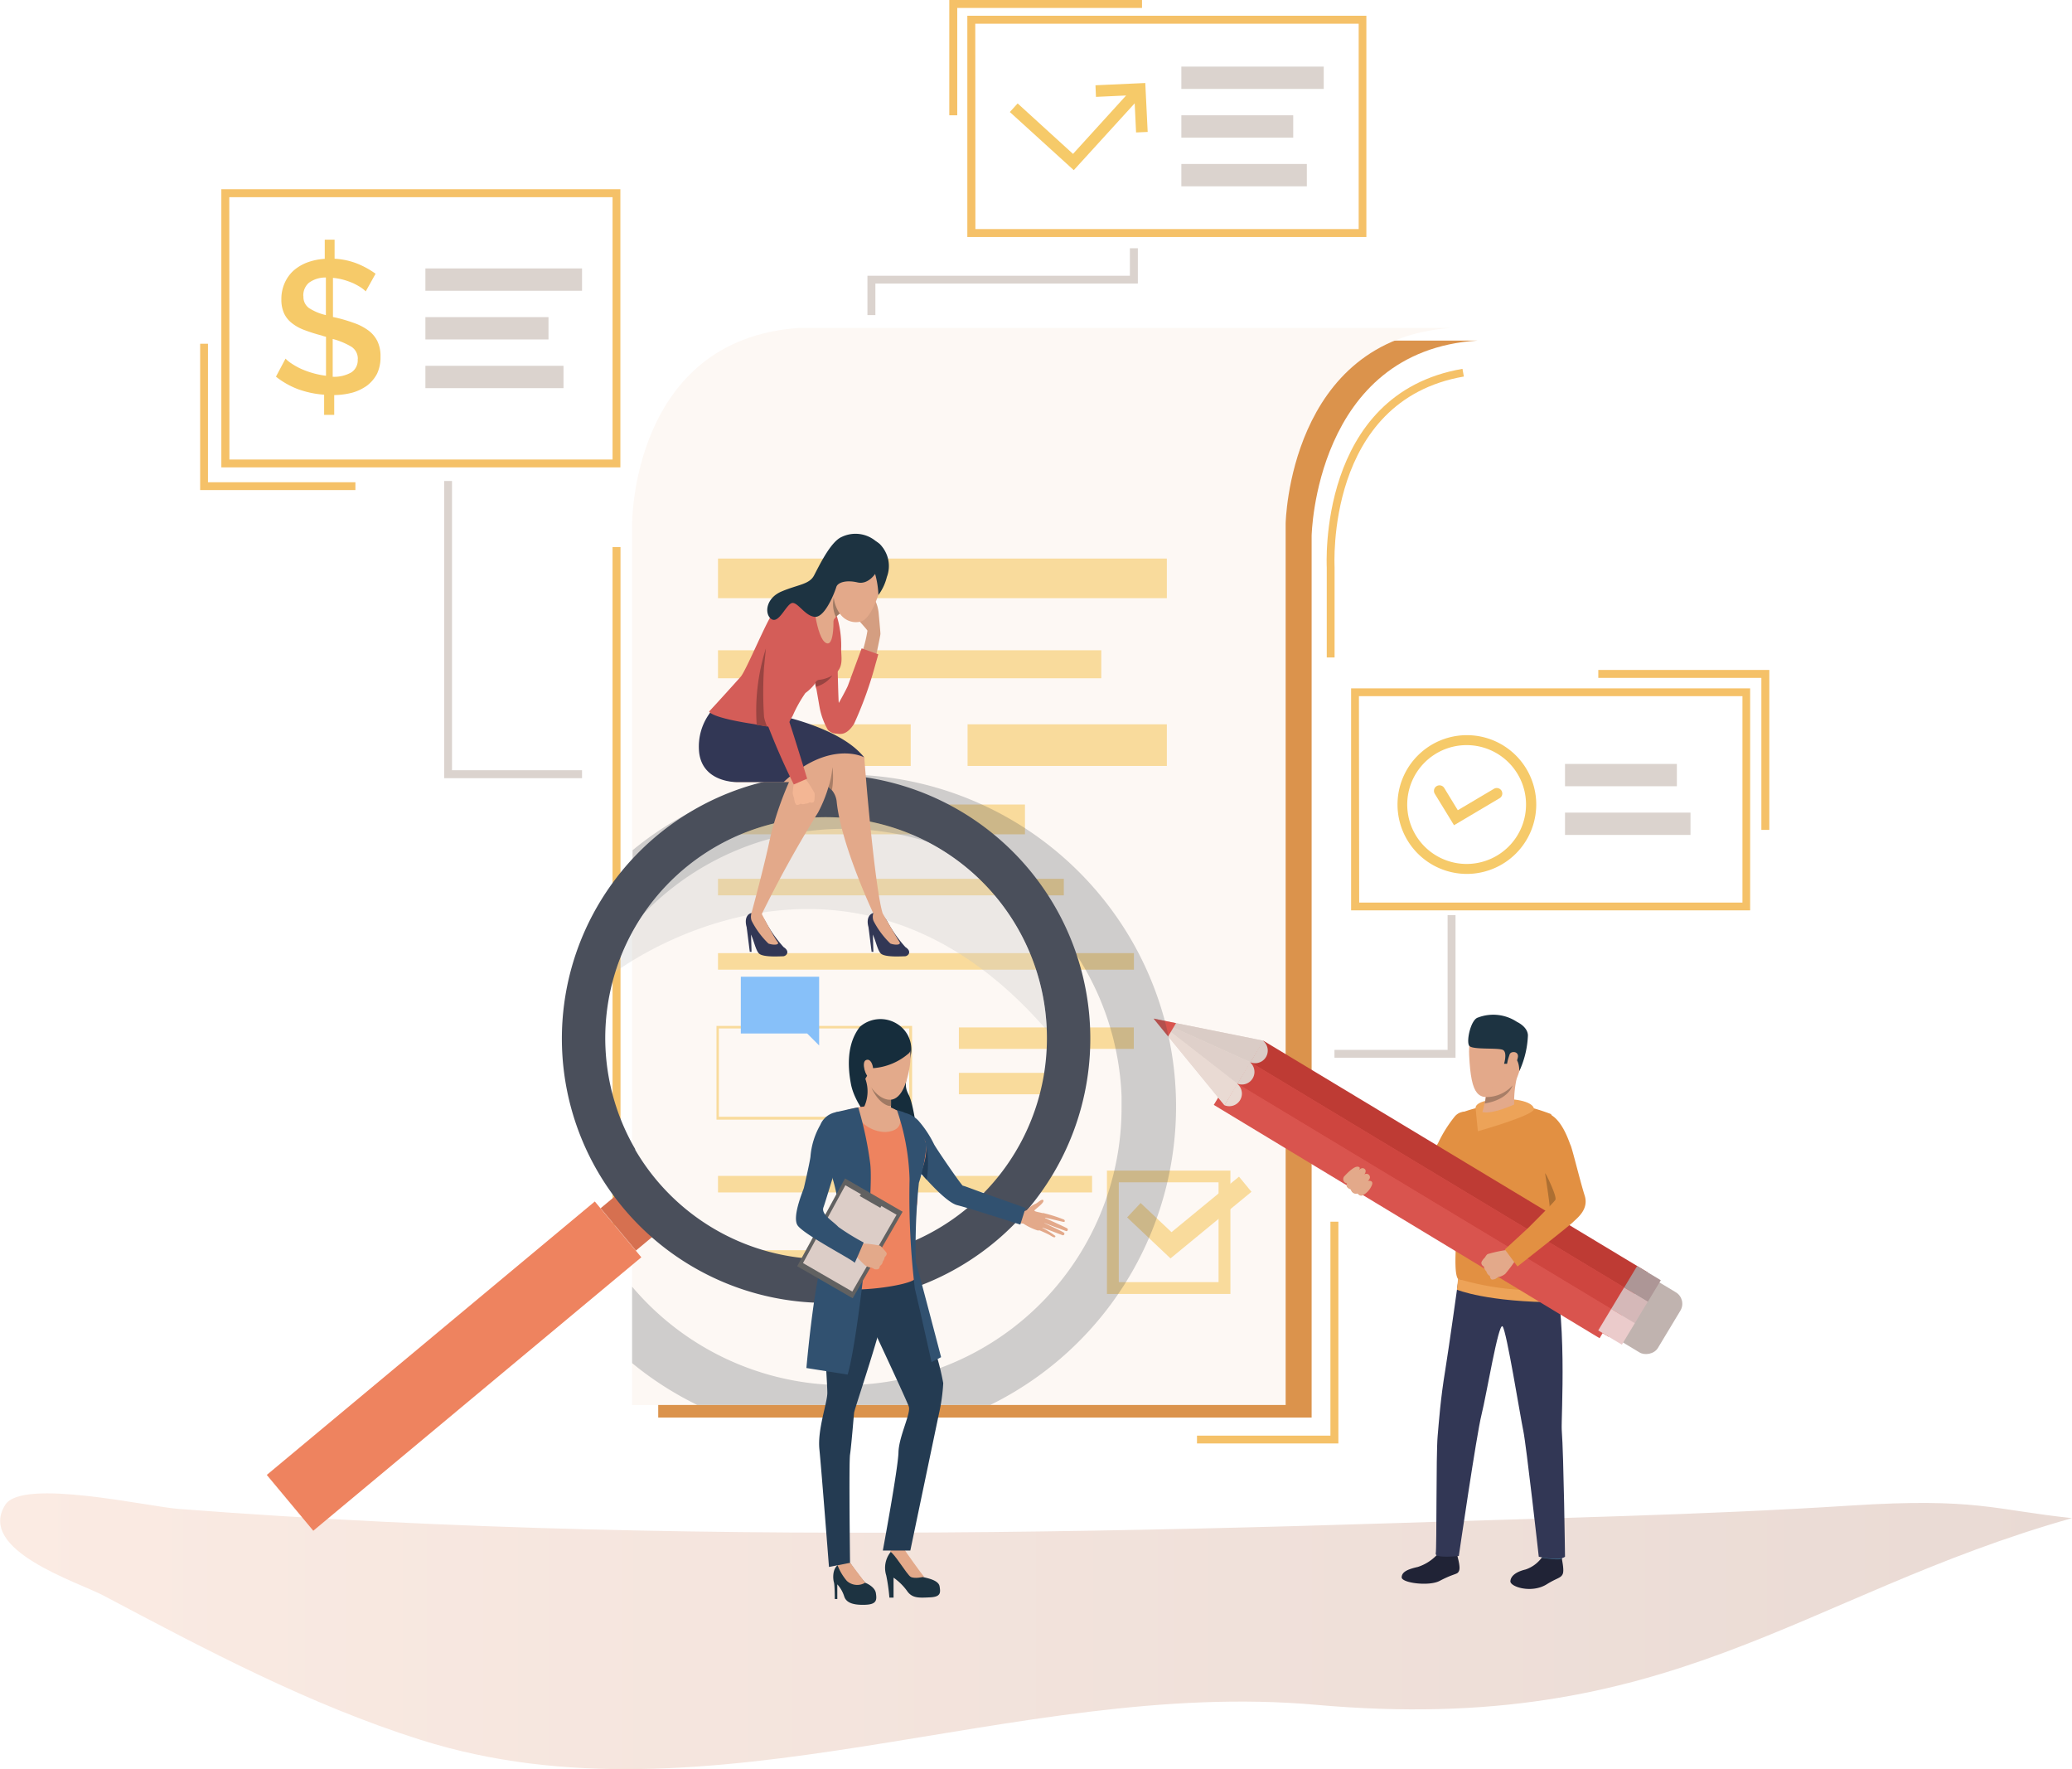 <svg xmlns="http://www.w3.org/2000/svg" xmlns:xlink="http://www.w3.org/1999/xlink" viewBox="0 0 164.29 140.26"><defs><style>.cls-1{mask:url(#mask);filter:url(#luminosity-noclip-3);}.cls-2,.cls-4{mix-blend-mode:multiply;}.cls-2{fill:url(#linear-gradient);}.cls-3{mask:url(#mask-2);filter:url(#luminosity-noclip-4);}.cls-4{fill:url(#linear-gradient-2);}.cls-5{isolation:isolate;}.cls-6{fill:url(#linear-gradient-3);}.cls-7{mask:url(#mask-3);}.cls-8{fill:url(#linear-gradient-4);}.cls-9{mask:url(#mask-4);}.cls-10{fill:url(#linear-gradient-5);}.cls-11{fill:#db934c;}.cls-12{fill:#f5c168;}.cls-13{fill:#fdf8f4;}.cls-14{fill:#f9db9c;}.cls-15{fill:#f6ca69;}.cls-16{fill:#dbd3ce;}.cls-17{fill:#202336;}.cls-18{fill:#3e6a88;}.cls-19{fill:#323755;}.cls-20{fill:#eda358;}.cls-21{fill:#e3a98a;}.cls-22{fill:#e29042;}.cls-23{fill:#ad6f32;}.cls-24{fill:#c0b3af;}.cls-25{fill:#d9544e;}.cls-26{fill:#be3b34;}.cls-27{fill:#ce453f;}.cls-28{fill:#e9dad3;}.cls-29{fill:#daccc6;}.cls-30{fill:#dfd0ca;}.cls-31{fill:#ad9696;}.cls-32{fill:#d5b8b8;}.cls-33{fill:#ebcbcb;}.cls-34{fill:#1d3341;}.cls-35{fill:#a87e67;}.cls-36{fill:#40444e;opacity:0.24;mix-blend-mode:hard-light;}.cls-37{fill:#ee835f;}.cls-38{fill:#d67050;}.cls-39{fill:#4a4f5b;}.cls-40{fill:#c1c1c1;opacity:0.3;}.cls-41{fill:#d49e81;}.cls-42{fill:#d45d58;}.cls-43{fill:#9f7a64;}.cls-44{fill:#f3b694;}.cls-45{fill:#994441;}.cls-46{fill:#162d3c;}.cls-47{fill:#87c0f9;}.cls-48{fill:#243b52;}.cls-49{fill:#315170;}.cls-50{fill:#213c57;}.cls-51{fill:#616161;}.cls-52{fill:#dccdc7;}.cls-53{fill:#e3aa8b;}.cls-54{filter:url(#luminosity-noclip-2);}.cls-55{filter:url(#luminosity-noclip);}</style><filter id="luminosity-noclip" x="55.76" y="-8743.34" width="27.63" height="32766" filterUnits="userSpaceOnUse" color-interpolation-filters="sRGB"><feFlood flood-color="#fff" result="bg"/><feBlend in="SourceGraphic" in2="bg"/></filter><mask id="mask" x="55.76" y="-8743.34" width="27.63" height="32766" maskUnits="userSpaceOnUse"><g class="cls-55"/></mask><linearGradient id="linear-gradient" x1="51.82" y1="126.99" x2="87.74" y2="126.3" gradientUnits="userSpaceOnUse"><stop offset="0" stop-color="#fff"/><stop offset="1"/></linearGradient><filter id="luminosity-noclip-2" x="104.45" y="-8743.34" width="27.63" height="32766" filterUnits="userSpaceOnUse" color-interpolation-filters="sRGB"><feFlood flood-color="#fff" result="bg"/><feBlend in="SourceGraphic" in2="bg"/></filter><mask id="mask-2" x="104.45" y="-8743.34" width="27.63" height="32766" maskUnits="userSpaceOnUse"><g class="cls-54"/></mask><linearGradient id="linear-gradient-2" x1="104.45" y1="125.55" x2="132.07" y2="125.55" xlink:href="#linear-gradient"/><linearGradient id="linear-gradient-3" y1="129.32" x2="164.29" y2="129.32" gradientUnits="userSpaceOnUse"><stop offset="0" stop-color="#fbebe3"/><stop offset="1" stop-color="#e9dad4"/></linearGradient><filter id="luminosity-noclip-3" x="55.76" y="125.39" width="27.63" height="2.53" filterUnits="userSpaceOnUse" color-interpolation-filters="sRGB"><feFlood flood-color="#fff" result="bg"/><feBlend in="SourceGraphic" in2="bg"/></filter><mask id="mask-3" x="55.76" y="125.39" width="27.63" height="2.53" maskUnits="userSpaceOnUse"><g class="cls-1"><path class="cls-2" d="M83.39,126.65c0,.7-6.19,1.27-13.81,1.27s-13.82-.57-13.82-1.27,6.19-1.26,13.82-1.26S83.39,126,83.39,126.65Z"/></g></mask><linearGradient id="linear-gradient-4" x1="51.82" y1="126.99" x2="87.74" y2="126.3" gradientUnits="userSpaceOnUse"><stop offset="0" stop-color="#f1a163"/><stop offset="1" stop-color="#f7d16b"/></linearGradient><filter id="luminosity-noclip-4" x="104.45" y="124.28" width="27.63" height="2.53" filterUnits="userSpaceOnUse" color-interpolation-filters="sRGB"><feFlood flood-color="#fff" result="bg"/><feBlend in="SourceGraphic" in2="bg"/></filter><mask id="mask-4" x="104.45" y="124.28" width="27.63" height="2.53" maskUnits="userSpaceOnUse"><g class="cls-3"><ellipse class="cls-4" cx="118.26" cy="125.55" rx="13.81" ry="1.26"/></g></mask><linearGradient id="linear-gradient-5" x1="104.45" y1="125.55" x2="132.07" y2="125.55" xlink:href="#linear-gradient-4"/></defs><title>post</title><g class="cls-5"><g id="Layer_2" data-name="Layer 2"><g id="Layer_1-2" data-name="Layer 1"><path class="cls-6" d="M146.8,119.35c9.91-.63,11.27.34,17.49,1-21.66,6.12-31.75,17.31-59.93,14.8-23.93-2.14-48.12,10-71,2.78-8.8-2.78-17-7.12-25.15-11.44-2.07-1.09-10.08-3.59-7.79-7.2,1.35-2.13,11.31.15,13.75.33,10.79.83,21.61,1.34,32.44,1.62,21.38.55,42.78.18,64.16-.5C122.78,120.34,134.8,120.12,146.8,119.35Z"/><g class="cls-7"><path class="cls-8" d="M83.39,126.65c0,.7-6.19,1.27-13.81,1.27s-13.82-.57-13.82-1.27,6.19-1.26,13.82-1.26S83.39,126,83.39,126.65Z"/></g><g class="cls-9"><ellipse class="cls-10" cx="118.26" cy="125.55" rx="13.81" ry="1.26"/></g><path class="cls-11" d="M117.16,27H65.41c-13.28.88-13.22,15.5-13.22,15.5h0v69.88H104V42.48S104.26,27.81,117.16,27Z"/><rect class="cls-12" x="48.57" y="43.37" width="0.63" height="53.78"/><path class="cls-12" d="M108.34,18.79H76.7V1.25h31.64Zm-31-.63h30.39V1.88H77.33Z"/><path class="cls-12" d="M49.19,37.05H17.55V15H49.19Zm-31-.62H48.57V15.63H18.18Z"/><path class="cls-12" d="M138.77,72.17H107.13V54.57h31.64Zm-31-.62h30.39V55.19H107.75Z"/><path class="cls-13" d="M115.1,26c-12.91.83-13.16,15.5-13.16,15.5v69.88H50.12V41.53S50.06,26.91,63.34,26Z"/><rect class="cls-14" x="56.93" y="44.28" width="35.59" height="3.14"/><rect class="cls-14" x="56.93" y="51.55" width="30.39" height="2.22"/><rect class="cls-14" x="56.93" y="57.42" width="15.28" height="3.3"/><rect class="cls-14" x="76.72" y="57.42" width="15.8" height="3.3"/><rect class="cls-14" x="56.93" y="63.78" width="24.34" height="2.36"/><rect class="cls-14" x="56.93" y="69.67" width="27.42" height="1.31"/><rect class="cls-14" x="56.93" y="75.56" width="32.98" height="1.31"/><path class="cls-14" d="M72.32,88.76H56.81V81.33H72.32ZM57,88.53H72.09v-7H57Z"/><rect class="cls-14" x="76.03" y="81.45" width="13.87" height="1.7"/><rect class="cls-14" x="76.03" y="85.05" width="9.83" height="1.7"/><rect class="cls-14" x="56.93" y="93.22" width="29.66" height="1.31"/><rect class="cls-14" x="56.93" y="99.11" width="15.62" height="1.31"/><path class="cls-15" d="M115.29,65.42l-1.53-2.5a.44.44,0,0,1,.75-.46l1.08,1.77,2.87-1.7a.44.44,0,0,1,.6.16.43.43,0,0,1-.16.59Z"/><path class="cls-15" d="M116.32,69.28a5.5,5.5,0,1,1,5.49-5.5A5.51,5.51,0,0,1,116.32,69.28Zm0-10.21A4.71,4.71,0,1,0,121,63.78,4.71,4.71,0,0,0,116.32,59.07Z"/><polygon class="cls-15" points="89.97 8.19 90.08 10.5 91 10.46 90.81 6.58 86.86 6.76 86.9 7.68 89.29 7.57 85.08 12.2 80.69 8.2 80.07 8.88 85.14 13.49 89.97 8.19"/><path class="cls-15" d="M29,23.1a2.63,2.63,0,0,0-.4-.32,5.39,5.39,0,0,0-.6-.33,6.09,6.09,0,0,0-.76-.27,4.61,4.61,0,0,0-.84-.15v3.1l.28.06a12.8,12.8,0,0,1,1.46.44,4.23,4.23,0,0,1,1.1.59,2.33,2.33,0,0,1,.69.84,2.71,2.71,0,0,1,.24,1.22,3,3,0,0,1-.28,1.36,2.84,2.84,0,0,1-.79.93,3.73,3.73,0,0,1-1.17.56,6,6,0,0,1-1.43.19v1.57H25.7v-1.6a7.71,7.71,0,0,1-2.05-.43,6.54,6.54,0,0,1-1.77-1l.76-1.43a2.66,2.66,0,0,0,.48.39,5.43,5.43,0,0,0,.73.41,7,7,0,0,0,2,.56V26.7l-.19-.05-.18-.06a13.38,13.38,0,0,1-1.38-.44,3.51,3.51,0,0,1-1-.57,2.09,2.09,0,0,1-.59-.77,2.62,2.62,0,0,1-.2-1.07,3.14,3.14,0,0,1,.26-1.3,2.9,2.9,0,0,1,.72-1,3.56,3.56,0,0,1,1.09-.64,4.83,4.83,0,0,1,1.37-.28V19h.78v1.51a5.77,5.77,0,0,1,1.8.39,6.9,6.9,0,0,1,1.45.8Zm-4.94.38a1.08,1.08,0,0,0,.44.94,4.2,4.2,0,0,0,1.34.56V22a2.21,2.21,0,0,0-1.35.42A1.32,1.32,0,0,0,24.05,23.48Zm4.31,5a1.12,1.12,0,0,0-.52-1,5.8,5.8,0,0,0-1.47-.61v3a2.76,2.76,0,0,0,1.48-.35A1.14,1.14,0,0,0,28.36,28.46Z"/><rect class="cls-16" x="33.73" y="21.28" width="12.42" height="1.77"/><rect class="cls-16" x="33.73" y="25.14" width="9.76" height="1.77"/><rect class="cls-16" x="33.73" y="29" width="10.95" height="1.77"/><rect class="cls-16" x="124.09" y="60.56" width="8.87" height="1.77"/><rect class="cls-16" x="124.09" y="64.42" width="9.95" height="1.77"/><rect class="cls-16" x="93.67" y="5.28" width="11.29" height="1.77"/><rect class="cls-16" x="93.67" y="9.14" width="8.87" height="1.77"/><rect class="cls-16" x="93.67" y="13" width="9.95" height="1.77"/><polygon class="cls-16" points="115.41 83.85 105.81 83.85 105.81 83.23 114.78 83.23 114.78 72.55 115.41 72.55 115.41 83.85"/><polygon class="cls-16" points="69.41 24.98 68.78 24.98 68.78 21.86 89.59 21.86 89.59 19.68 90.22 19.68 90.22 22.48 69.41 22.48 69.41 24.98"/><polygon class="cls-16" points="46.15 61.69 35.22 61.69 35.22 38.13 35.84 38.13 35.84 61.06 46.15 61.06 46.15 61.69"/><path class="cls-12" d="M105.82,52.12h-.62V45c0-.12-.77-13.78,10.76-15.76l.11.61c-11,1.9-10.25,15-10.25,15.13Z"/><polygon class="cls-12" points="140.29 65.79 139.66 65.79 139.66 53.74 126.73 53.74 126.73 53.11 140.29 53.11 140.29 65.79"/><polygon class="cls-12" points="28.18 38.85 15.87 38.85 15.87 27.25 16.49 27.25 16.49 38.23 28.18 38.23 28.18 38.85"/><polygon class="cls-12" points="75.9 9.14 75.27 9.14 75.27 0 90.55 0 90.55 0.63 75.9 0.63 75.9 9.14"/><polygon class="cls-12" points="106.12 114.43 94.91 114.43 94.91 113.81 105.49 113.81 105.49 96.85 106.12 96.85 106.12 114.43"/><path class="cls-17" d="M113.91,123.29a3.62,3.62,0,0,1-1.49.93c-.75.17-1.27.37-1.28.82s2.16.73,3,.29c1.28-.67,1.41-.47,1.55-.81s-.17-1.22-.16-1.33A6.91,6.91,0,0,0,113.91,123.29Z"/><path class="cls-18" d="M114,122.92a2.21,2.21,0,0,0-.08.37s1.68.19,1.63-.1-.1-.49-.1-.49Z"/><path class="cls-17" d="M122.24,123.49a2.64,2.64,0,0,1-1.27.93c-.72.17-1.18.49-1.21.93s1.68,1,2.89.24c.8-.5,1.09-.47,1.25-.79s-.08-1.21-.06-1.31S122.24,123.49,122.24,123.49Z"/><path class="cls-18" d="M122.26,123.12a2.23,2.23,0,0,0,0,.37s1.61.29,1.6,0a2.34,2.34,0,0,0-.1-.51Z"/><path class="cls-19" d="M115.68,101.13s-.78,5.62-1.09,7.52c-.37,2.23-.5,4.07-.6,5.22-.13,1.45-.06,8.86-.15,9.28s1.83.2,1.83.2,1.41-9.66,1.8-11.2,1.35-7.36,1.67-7,1.4,7.13,1.64,8.26,1.23,10,1.23,10,1.63.36,2.08,0c0,0-.1-8-.26-10.07-.06-.81.51-9.69-.86-13.27C122.25,98.27,115.68,101.13,115.68,101.13Z"/><path class="cls-20" d="M115.61,101.39l-.09.85s2.36,1,8.11,1v-1Z"/><path class="cls-21" d="M109,90.76s-.34.76-.55.81-.44.3-.62.38-.72.12-.87.26a4.61,4.61,0,0,1-.43.67c-.13.11-.43.29-.34.4s.41,0,.41,0a.22.22,0,0,0-.07.23c.1.24.26.25.26.25s0,.19,0,.28a.44.44,0,0,0,.3.21.46.46,0,0,0,.14.25.39.39,0,0,0,.37.06s.16.22.31.18.24-.16.35-.22a5.25,5.25,0,0,0,1.14-1.75,6.1,6.1,0,0,1,.75-1.47Z"/><path class="cls-22" d="M109.15,94.6s2.67,1.21,3.62,1a3.93,3.93,0,0,0,1.56-1.43c.18-.23.36-.48.53-.72h0c.67-1,1.2-1.91,1.2-1.91s2-2.33.39-3.37a1.05,1.05,0,0,0-1.11.35,10.51,10.51,0,0,0-1.3,2.07c-.14.31-2.09,3.13-2.19,3.19a16.38,16.38,0,0,1-1.64-.22c-1.12-.09-.9-.14-.9-.14Z"/><path class="cls-22" d="M118,87.63a12.72,12.72,0,0,0-2.29.64,10.34,10.34,0,0,0-.76,3.1,24.32,24.32,0,0,0,.51,4.21c.26,1-.35,5.11.14,5.8a22,22,0,0,0,8.29.82,25.91,25.91,0,0,1-.71-5.24c.2-1.71.71-5.64.71-5.64a12.56,12.56,0,0,0-.91-3,15.24,15.24,0,0,0-2.87-.8Z"/><path class="cls-23" d="M122.51,93s.39,2.52.36,2.68S124.63,95.15,122.51,93Z"/><rect class="cls-24" x="126.42" y="99.82" width="5.57" height="7.33" rx="1.06" transform="translate(-26.11 160.75) rotate(-58.93)"/><rect class="cls-25" x="110.88" y="76.45" width="5.97" height="35.57" transform="matrix(-0.52, 0.86, -0.86, -0.52, 253.34, 45.35)"/><rect class="cls-26" x="113.89" y="74.75" width="1.99" height="35.57" transform="translate(-23.66 143.18) rotate(-58.93)"/><rect class="cls-27" x="112.86" y="76.45" width="1.99" height="35.57" transform="translate(253.34 45.35) rotate(121.07)"/><rect class="cls-25" x="111.84" y="78.16" width="1.99" height="35.57" transform="translate(253.24 48.81) rotate(121.07)"/><polygon class="cls-28" points="97.09 87.61 100.17 82.5 93.25 81.11 91.47 80.75 92.62 82.16 97.09 87.61"/><path class="cls-29" d="M99.14,84.21a1,1,0,0,0,1-1.71Z"/><path class="cls-30" d="M98.11,85.91a1,1,0,0,0,1-1.7Z"/><path class="cls-28" d="M97.09,87.62a1,1,0,0,0,1-1.71Z"/><rect class="cls-31" x="129.24" y="100.69" width="1.99" height="2.19" transform="translate(-24.16 160.8) rotate(-58.93)"/><rect class="cls-32" x="128.21" y="102.39" width="1.99" height="2.19" transform="translate(284.52 46.22) rotate(121.07)"/><rect class="cls-33" x="127.18" y="104.09" width="1.99" height="2.19" transform="translate(284.42 49.68) rotate(121.07)"/><polygon class="cls-29" points="99.14 84.21 91.47 80.75 100.17 82.5 99.14 84.21"/><polygon class="cls-30" points="98.11 85.91 91.47 80.75 99.14 84.21 98.11 85.91"/><polygon class="cls-28" points="98.11 85.91 91.47 80.75 97.09 87.62 98.11 85.91"/><polygon class="cls-25" points="92.62 82.16 93.25 81.11 91.47 80.75 92.62 82.16"/><path class="cls-21" d="M118.31,101.44a.77.77,0,0,0,.27-.06l.24-.16.08,0a1.35,1.35,0,0,0,.45-.23,12.21,12.21,0,0,0,.76-1l-.35-.44-.27-.46a10.3,10.3,0,0,0-1.54.33l0,0c-.14.11-.19.26-.26.32s-.25.29-.23.39a.32.32,0,0,0,.19.27.82.82,0,0,0,.21.4.53.53,0,0,0,.27.35S118.16,101.42,118.31,101.44Z"/><path class="cls-22" d="M121.8,88.31c-.27.1-.55.75-.34,2a5.54,5.54,0,0,0,.86,2.27c.18.32,1.18,2.29,1,2.55s-1.87,1.93-2,2.07-2,1.85-2,1.85l1,1.35s4.09-3.2,4.41-3.52,1.27-1,.92-2.1-1-3.78-1.12-4S123.58,87.62,121.8,88.31Z"/><path class="cls-21" d="M106.63,93.21s.65-.73,1-.72.1.29.1.29.22-.28.45-.13,0,.46,0,.46a.27.27,0,0,1,.39.06c.17.23-.11.44-.11.44s.43-.07.34.28a1.56,1.56,0,0,1-.8.89s-.19.07-.34-.17a.38.38,0,0,1-.52-.31s-.49-.11-.34-.49A.34.34,0,0,1,106.63,93.21Z"/><path class="cls-20" d="M117,87.84s-.12-.56,1.63-.69,2.95.26,3,.76-4.45,1.77-4.45,1.77Z"/><path class="cls-21" d="M118.8,81.29s-2.47-.91-2.31,2.37.73,3.61,2.35,3.15,1.76-2.53,2-3.52S119.6,81.43,118.8,81.29Z"/><path class="cls-21" d="M117.54,88.15s.59.26,2.52-.59a8.54,8.54,0,0,1,.32-2.55c.38-1.23-2.58,1.64-2.58,1.64s0,.15,0,.32a3.8,3.8,0,0,1-.1.51C117.62,87.89,117.64,87.82,117.54,88.15Z"/><path class="cls-34" d="M120.47,84.91s0-.87-.36-1-.55.42-.55.42h-.3s.27-.89-.08-1.09-2.42,0-2.68-.33.11-2.07.68-2.24a3.39,3.39,0,0,1,3.1.34s.84.37.87,1.06A7.44,7.44,0,0,1,120.47,84.91Z"/><path class="cls-35" d="M117.72,87.48c1.92-.32,2.2-1.41,2.21-1.43a2.81,2.81,0,0,1-2.11.92A3.8,3.8,0,0,1,117.72,87.48Z"/><path class="cls-21" d="M119.7,83.58c.11-.28.72-.25.66.21s-.57,1.16-.78,1S119.55,84,119.7,83.58Z"/><path class="cls-14" d="M97.56,102.58H87.77V92.8h9.79Zm-8.85-.94h7.91V93.73H88.71Z"/><polygon class="cls-14" points="92.81 99.76 89.37 96.51 90.44 95.37 92.89 97.68 98.24 93.28 99.23 94.48 92.81 99.76"/><path class="cls-36" d="M89.7,74.51a26.36,26.36,0,0,0-36-9.56,25.55,25.55,0,0,0-3.54,2.45v6A22.05,22.05,0,0,1,88.93,86.91c0,.28,0,.55,0,.82A22,22,0,0,1,50.12,102v6.06a26.24,26.24,0,0,0,5.15,3.31H78.53c.54-.26,1.08-.55,1.61-.86A26.36,26.36,0,0,0,89.7,74.51Z"/><rect class="cls-37" x="19.09" y="105.42" width="33.86" height="5.76" transform="translate(133.01 168.43) rotate(140.19)"/><rect class="cls-38" x="48.81" y="94.69" width="1.81" height="4.37" transform="translate(149.93 139.47) rotate(140.19)"/><path class="cls-39" d="M47.38,92.85A20.95,20.95,0,1,0,55,64.21,20.95,20.95,0,0,0,47.38,92.85Zm3-1.73A17.51,17.51,0,1,1,83,81.67h0a17.52,17.52,0,0,1-32.65,9.45Z"/><path class="cls-40" d="M48.8,77.05S67,63.2,83,81.67h0a17.51,17.51,0,0,0-34.2-4.62Z"/><path class="cls-41" d="M68.41,51.56A10.56,10.56,0,0,0,68.78,50c-.06-.15-1-1.11-1-1.23s1.33-.93,1.46-1.16.38.45.43,1,.14,1.52.14,1.64S69.46,52,69.46,52Z"/><path class="cls-42" d="M64.59,53.76s0,.15.06.37h0c0,.14,0,.31.08.48.1.55.21,1.21.25,1.43a5.67,5.67,0,0,0,.67,1.83,1,1,0,0,0,.67.29c.21,0,.75.24,1.4-.78a30.13,30.13,0,0,0,1.71-4.77c.06-.2.21-.74.21-.74l-1.32-.47-1.08,2.93c-.1.27-.7,1.35-.73,1.39s-.1-3-.1-3Z"/><path class="cls-19" d="M70.41,73.15a10.44,10.44,0,0,0,1.38,1.93c.56.36.21.73-.05.73s-1.62.1-1.92-.24-.45-1.35-.72-1.62-.57-1.32.13-1.57S70.41,73.15,70.41,73.15Z"/><path class="cls-21" d="M70,72.43s1.11,1.93,1.31,2.22-.37.28-.71.15A6.84,6.84,0,0,1,69.26,73a.91.91,0,0,1,0-.64Z"/><polygon class="cls-19" points="68.86 73.47 69.11 75.45 69.25 75.46 69.21 74.03 68.86 73.47"/><path class="cls-19" d="M60.75,73.15a10.44,10.44,0,0,0,1.38,1.93c.56.36.21.73-.05.73s-1.62.1-1.92-.24-.45-1.35-.72-1.62-.58-1.35.13-1.57S60.75,73.15,60.75,73.15Z"/><path class="cls-21" d="M60.39,72.43s1,1.93,1.25,2.22-.37.28-.71.15A6.84,6.84,0,0,1,59.6,73a.91.91,0,0,1,0-.64Z"/><polygon class="cls-19" points="59.2 73.47 59.45 75.45 59.59 75.46 59.55 74.03 59.2 73.47"/><path class="cls-21" d="M56.43,58.13l8.81,4a1.77,1.77,0,0,1,.45.25h0a1.69,1.69,0,0,1,.65,1.16c.34,3.42,2.89,8.83,2.89,8.83.82.4.76.05.76.05-.52-1.66-1.15-8.48-1.37-11.23-.05-.58-.08-1-.08-1.1s-.1-.2-.27-.33c-1.21-1-6.18-3-6.18-3A9.39,9.39,0,0,0,56.43,58.13Z"/><path class="cls-21" d="M55.78,59.5A2.77,2.77,0,0,0,58.44,62h4.12a26,26,0,0,0-1.5,4.44c-.44,2.16-1.49,6-1.49,6s.07.13.82.05a92.15,92.15,0,0,1,4.47-8.07A10.81,10.81,0,0,0,66,61c0-.38,0-.67-.12-.79s-.47-.35-.91-.63a20.71,20.71,0,0,0-4.79-2.34,34.12,34.12,0,0,1-3.59-1.09S55.51,57.12,55.78,59.5Z"/><path class="cls-19" d="M62.13,62H58.44s-2.69.07-3-2.31a4.47,4.47,0,0,1,1-3.36s1.25.33,2.82.71a13,13,0,0,1,2.84-.25s4.68,1,6.42,3.26C68.51,60,65.76,58.62,62.13,62Z"/><path class="cls-21" d="M66.12,46.33c0,.27,0,.54,0,.8a1.93,1.93,0,0,0,0,.24,2.47,2.47,0,0,0,.48,1.28h0a1.54,1.54,0,0,0,1.63.63c1.23-.29,2-4.29,2-4.29-.34-1.56-2.43-1.65-3.26-1.09A3,3,0,0,0,66.12,46.33Z"/><path class="cls-42" d="M56.23,56.4s0,.46,3.53,1l.27.05.83.14c1.66.31,1.32.3,2-.86a10.44,10.44,0,0,1,1-1.79,3.57,3.57,0,0,0,.87-.9c.19-.3.89-.11,1.55-.68s.38-1.41.42-2.07a8,8,0,0,0-.37-2.52c-1.84-3.44-4.52-.71-5-.22s-2.15,4.58-2.6,5.1C57.08,55.49,56.23,56.4,56.23,56.4Z"/><path class="cls-21" d="M64.44,47.25s.27,3.36,1.07,3.73.54-2.91.54-2.91S65.37,46.69,64.44,47.25Z"/><path class="cls-34" d="M69.31,45.24a7.08,7.08,0,0,1,.34,1.93,4,4,0,0,0,.67-1.43,2.44,2.44,0,0,0-.58-2.62C68.72,42.28,69.31,45.24,69.31,45.24Z"/><path class="cls-21" d="M65.15,48.24c0,.83.88,1.29.95.9,0,0,.11-.15.18-.23h0l.07-.07a1,1,0,0,1,.24-.19,3.76,3.76,0,0,1,.81-.35l-.89-2.44s-.17.19-.39.47A4.19,4.19,0,0,0,65.15,48.24Z"/><path class="cls-43" d="M66.28,48.91l.07-.07a1,1,0,0,1,.24-.19,2.75,2.75,0,0,1-.48-1.28A2.39,2.39,0,0,0,66.28,48.91Z"/><path class="cls-44" d="M63.14,63.8a.92.92,0,0,1-.12-.2,2,2,0,0,0-.05-.24.19.19,0,0,0,0-.08,1.78,1.78,0,0,1-.12-.4,10.2,10.2,0,0,1,.13-1l.47,0,.43-.11a8.67,8.67,0,0,1,.71,1.11s0,0,0,0a2.27,2.27,0,0,1,0,.35s0,.32-.1.37a.3.3,0,0,1-.27,0,.67.67,0,0,1-.36.11.43.43,0,0,1-.37,0S63.25,63.87,63.14,63.8Z"/><path class="cls-42" d="M63,49.85s.46-1.74-.74-1.71S61,49.67,61,50s-.45,3.81-.4,4.47a21,21,0,0,0,.06,2.45,54.9,54.9,0,0,0,2.28,5.27S64,61.73,64,61.73s-1.37-4.48-1.55-4.89a2.94,2.94,0,0,1-.19-1.44C62.24,55.09,63,50.11,63,49.85Z"/><path class="cls-34" d="M69.47,45.38s-.58,1-1.48.79-1.57,0-1.68.37-.88,2.42-1.7,2.36-1.42-1.31-1.88-1.07-1,1.62-1.56,1.25-.49-1.64.8-2.19,2.19-.55,2.57-1.26,1.3-2.67,2.19-3.06a2.52,2.52,0,0,1,2.68.3A2,2,0,0,1,70.27,45Z"/><path class="cls-35" d="M65.69,62.39h0a1.63,1.63,0,0,1,.27.26A5.9,5.9,0,0,0,66,60.81,6.48,6.48,0,0,1,65.69,62.39Z"/><path class="cls-45" d="M60,57.46l.83.14h0a3.24,3.24,0,0,1-.25-.78,30.53,30.53,0,0,1,0-3.92l.15-1.5A16.23,16.23,0,0,0,60,57.46Z"/><path class="cls-45" d="M64.65,54.13h0c0,.14,0,.14.06.31A2.37,2.37,0,0,0,66,53.55a2.73,2.73,0,0,1-1.09.35A.36.36,0,0,0,64.65,54.13Z"/><path class="cls-46" d="M71.07,81.13a2.38,2.38,0,0,1,1.11,2.68c-.36,2-.52,2.23-.12,3s.89,4,.53,4.66S68,88.74,67.47,85.93s.36-4.05.7-4.52A2.48,2.48,0,0,1,71.07,81.13Z"/><polygon class="cls-47" points="58.74 77.43 64.95 77.43 64.95 81.93 64.95 82.88 64 81.93 58.74 81.93 58.74 77.43"/><path class="cls-34" d="M71.7,122.86a3.33,3.33,0,0,0,.44.72c.2.27.84,1.38,1.13,1.46s1.15.23,1.23.72.11.83-.75.87-1.42.09-1.83-.51a4.43,4.43,0,0,0-1.07-1.05v1.58h-.33a14.55,14.55,0,0,0-.25-1.76,2,2,0,0,1,.48-2C71.54,122.21,71.7,122.86,71.7,122.86Z"/><path class="cls-21" d="M73.27,125s-.77.19-1.07,0-1.3-1.89-1.63-2c0,0,.32-.65,1.13-.18C71.7,122.86,73.05,124.75,73.27,125Z"/><path class="cls-21" d="M80.79,96s.54.1.72-.15a1.74,1.74,0,0,1,.62-.43c.14-.06.51-.44.6-.26s-.58.65-.7.78.66.18.79.3,0,1.4-.56,1.3A4.66,4.66,0,0,1,81.14,97a3.3,3.3,0,0,1-.39-.06Z"/><path class="cls-21" d="M82.7,96.16a11.44,11.44,0,0,1,1.68.53c.09.11.06.2-.09.17l-1.56-.36s1.81.81,1.9.89,0,.22-.07.21-1.92-.71-1.92-.71,1.69.76,1.74.85a.12.12,0,0,1-.16.17l-1.74-.66a7.71,7.71,0,0,1,1.2.73c0,.06,0,.21-.33,0s-1.06-.5-1.06-.5Z"/><path class="cls-34" d="M67.4,123.89a15.31,15.31,0,0,0,1.2,1.58s.77.29.85.83.07.89-.85.92-1.51-.14-1.67-.69a2.56,2.56,0,0,0-.54-.93v1.16h-.2s0-1.12-.07-1.33-.14-1,.29-1.34A1.21,1.21,0,0,1,67.4,123.89Z"/><path class="cls-48" d="M66.82,99.21a8,8,0,0,0-1.38,3.09c-.3,1.68.17,7.31.16,8.13s-.79,2.89-.63,4.46.76,9.33.76,9.33l1.67-.33s-.1-7.92,0-8.58.29-3,.32-3.31,2.45-7.36,2.45-8.57S69.44,97.24,66.82,99.21Z"/><path class="cls-48" d="M72.28,99.76s1.78,6.82,2,7.76a20.17,20.17,0,0,1,.51,2.13,14.18,14.18,0,0,1-.34,2.42l-2.27,10.85H70s1.21-6.51,1.24-7.78,1-3.09.82-3.63-3.1-6.76-3.1-6.76S66.77,97.78,72.28,99.76Z"/><path class="cls-21" d="M68.6,125.47a1.22,1.22,0,0,1-1.45-.14,4.32,4.32,0,0,1-.74-1.24l1-.2Z"/><path class="cls-49" d="M71.54,88.18a2.2,2.2,0,0,1,1.29.67,8.43,8.43,0,0,1,1.23,1.86C74.2,91,76.25,94,76.35,94s1.13.41,1.81.64c1,.35,3.16,1.12,3.16,1.12l-.42,1.32s-4-1.29-5-1.54c-1.21-.3-4-3.88-4-3.88S69.87,89.27,71.54,88.18Z"/><path class="cls-37" d="M70.26,87.66a10.38,10.38,0,0,0,1.28.52,7.16,7.16,0,0,1,1.84,2.34,3.89,3.89,0,0,1-.46,2.6c-.47,1.07,0,1.43-.24,2.5a44.56,44.56,0,0,0-.1,5.69c0,.59-6.2,1.5-7.44.41,0,0,.84-3.62,1.82-4.65A3.92,3.92,0,0,0,67,95c-.15-.37-1.79-3.14-1.79-3.14s-.12-2.81.6-3.37a9.25,9.25,0,0,1,2.62-.76A5.46,5.46,0,0,1,70.26,87.66Z"/><path class="cls-21" d="M70.71,86.56s0,.27-.06.62c0,.14,0,.3,0,.45a10,10,0,0,0,0,1.25s-1,1-2.12-1.16a2.91,2.91,0,0,0,.12-2.09C68.2,84.42,70.71,86.56,70.71,86.56Z"/><path class="cls-50" d="M73.48,93.52a8.15,8.15,0,0,0,0-2.55A6,6,0,0,1,73,93Z"/><path class="cls-21" d="M67.68,87.88a2.69,2.69,0,0,0,2.55,1.86c1.88-.15.89-1.7.89-1.7a3.77,3.77,0,0,0-.6-.29c-.13,0-2.07,0-2.07,0Z"/><path class="cls-49" d="M71.12,88a18.45,18.45,0,0,1,1,5.48,61.76,61.76,0,0,0,.42,8.69c.35,1.42,1.32,5.81,1.32,5.81l.76-.39s-1.83-7-2-7.52a47,47,0,0,1,.24-6.3,13.19,13.19,0,0,0,.6-3,5.07,5.07,0,0,0-1.82-2.61Z"/><path class="cls-49" d="M68.05,87.79A28.2,28.2,0,0,1,69,92.24c.31,2.5-1,14.1-1.79,16.73l-3.27-.52s.71-8.2,1.66-9.7,1.26-2.81.23-5.92.45-4.66.45-4.66S67.76,87.82,68.05,87.79Z"/><polygon class="cls-51" points="71.57 96.06 67.61 102.92 63.21 100.38 67 93.42 71.57 96.06"/><polygon class="cls-52" points="71.09 96.3 67.58 102.39 63.67 100.13 67.03 93.96 71.09 96.3"/><polygon class="cls-51" points="69.8 95.75 70.05 95.33 68.47 94.41 68.16 94.81 69.8 95.75"/><path class="cls-21" d="M69.61,100.62a.8.8,0,0,1-.26,0l-.24-.13-.08,0a1.25,1.25,0,0,1-.44-.18,9.26,9.26,0,0,1-.8-.84l.3-.45.21-.45a9.48,9.48,0,0,1,1.48.18l0,0a1.35,1.35,0,0,1,.27.28s.26.25.26.35a.37.37,0,0,1-.16.27A.72.72,0,0,1,70,100a.51.51,0,0,1-.23.36S69.75,100.58,69.61,100.62Z"/><path class="cls-49" d="M66.93,88.18a1.67,1.67,0,0,0-1.89,1,6,6,0,0,0-.78,2.54c-.09.61-.48,2.28-.52,2.45s-.93,2.22-.52,2.94,4.57,2.85,4.54,3,.72-1.61.72-1.61a18.16,18.16,0,0,1-2-1.23c-.44-.47-1.39-1-1.19-1.55s.91-3,1.07-3.33S67.94,88.61,66.93,88.18Z"/><path class="cls-53" d="M70.86,81.35s2.14.67,1,4.36-4.09-.43-3.78-2.68S70.86,81.35,70.86,81.35Z"/><path class="cls-46" d="M72.06,83.5a4.84,4.84,0,0,1-2.85,1.18,4.48,4.48,0,0,0-.73,1.11s-1.59-2.7.36-4.33S72.77,82.83,72.06,83.5Z"/><path class="cls-53" d="M69.23,84.75c0-.27-.18-.88-.57-.71s0,1.42.28,1.34C68.94,85.38,69.27,85.39,69.23,84.75Z"/><path class="cls-43" d="M70.65,87.18c0,.14,0,.3,0,.45s-.94,0-1.58-1.46C69.08,86.23,69.77,87.25,70.65,87.18Z"/></g></g></g></svg>